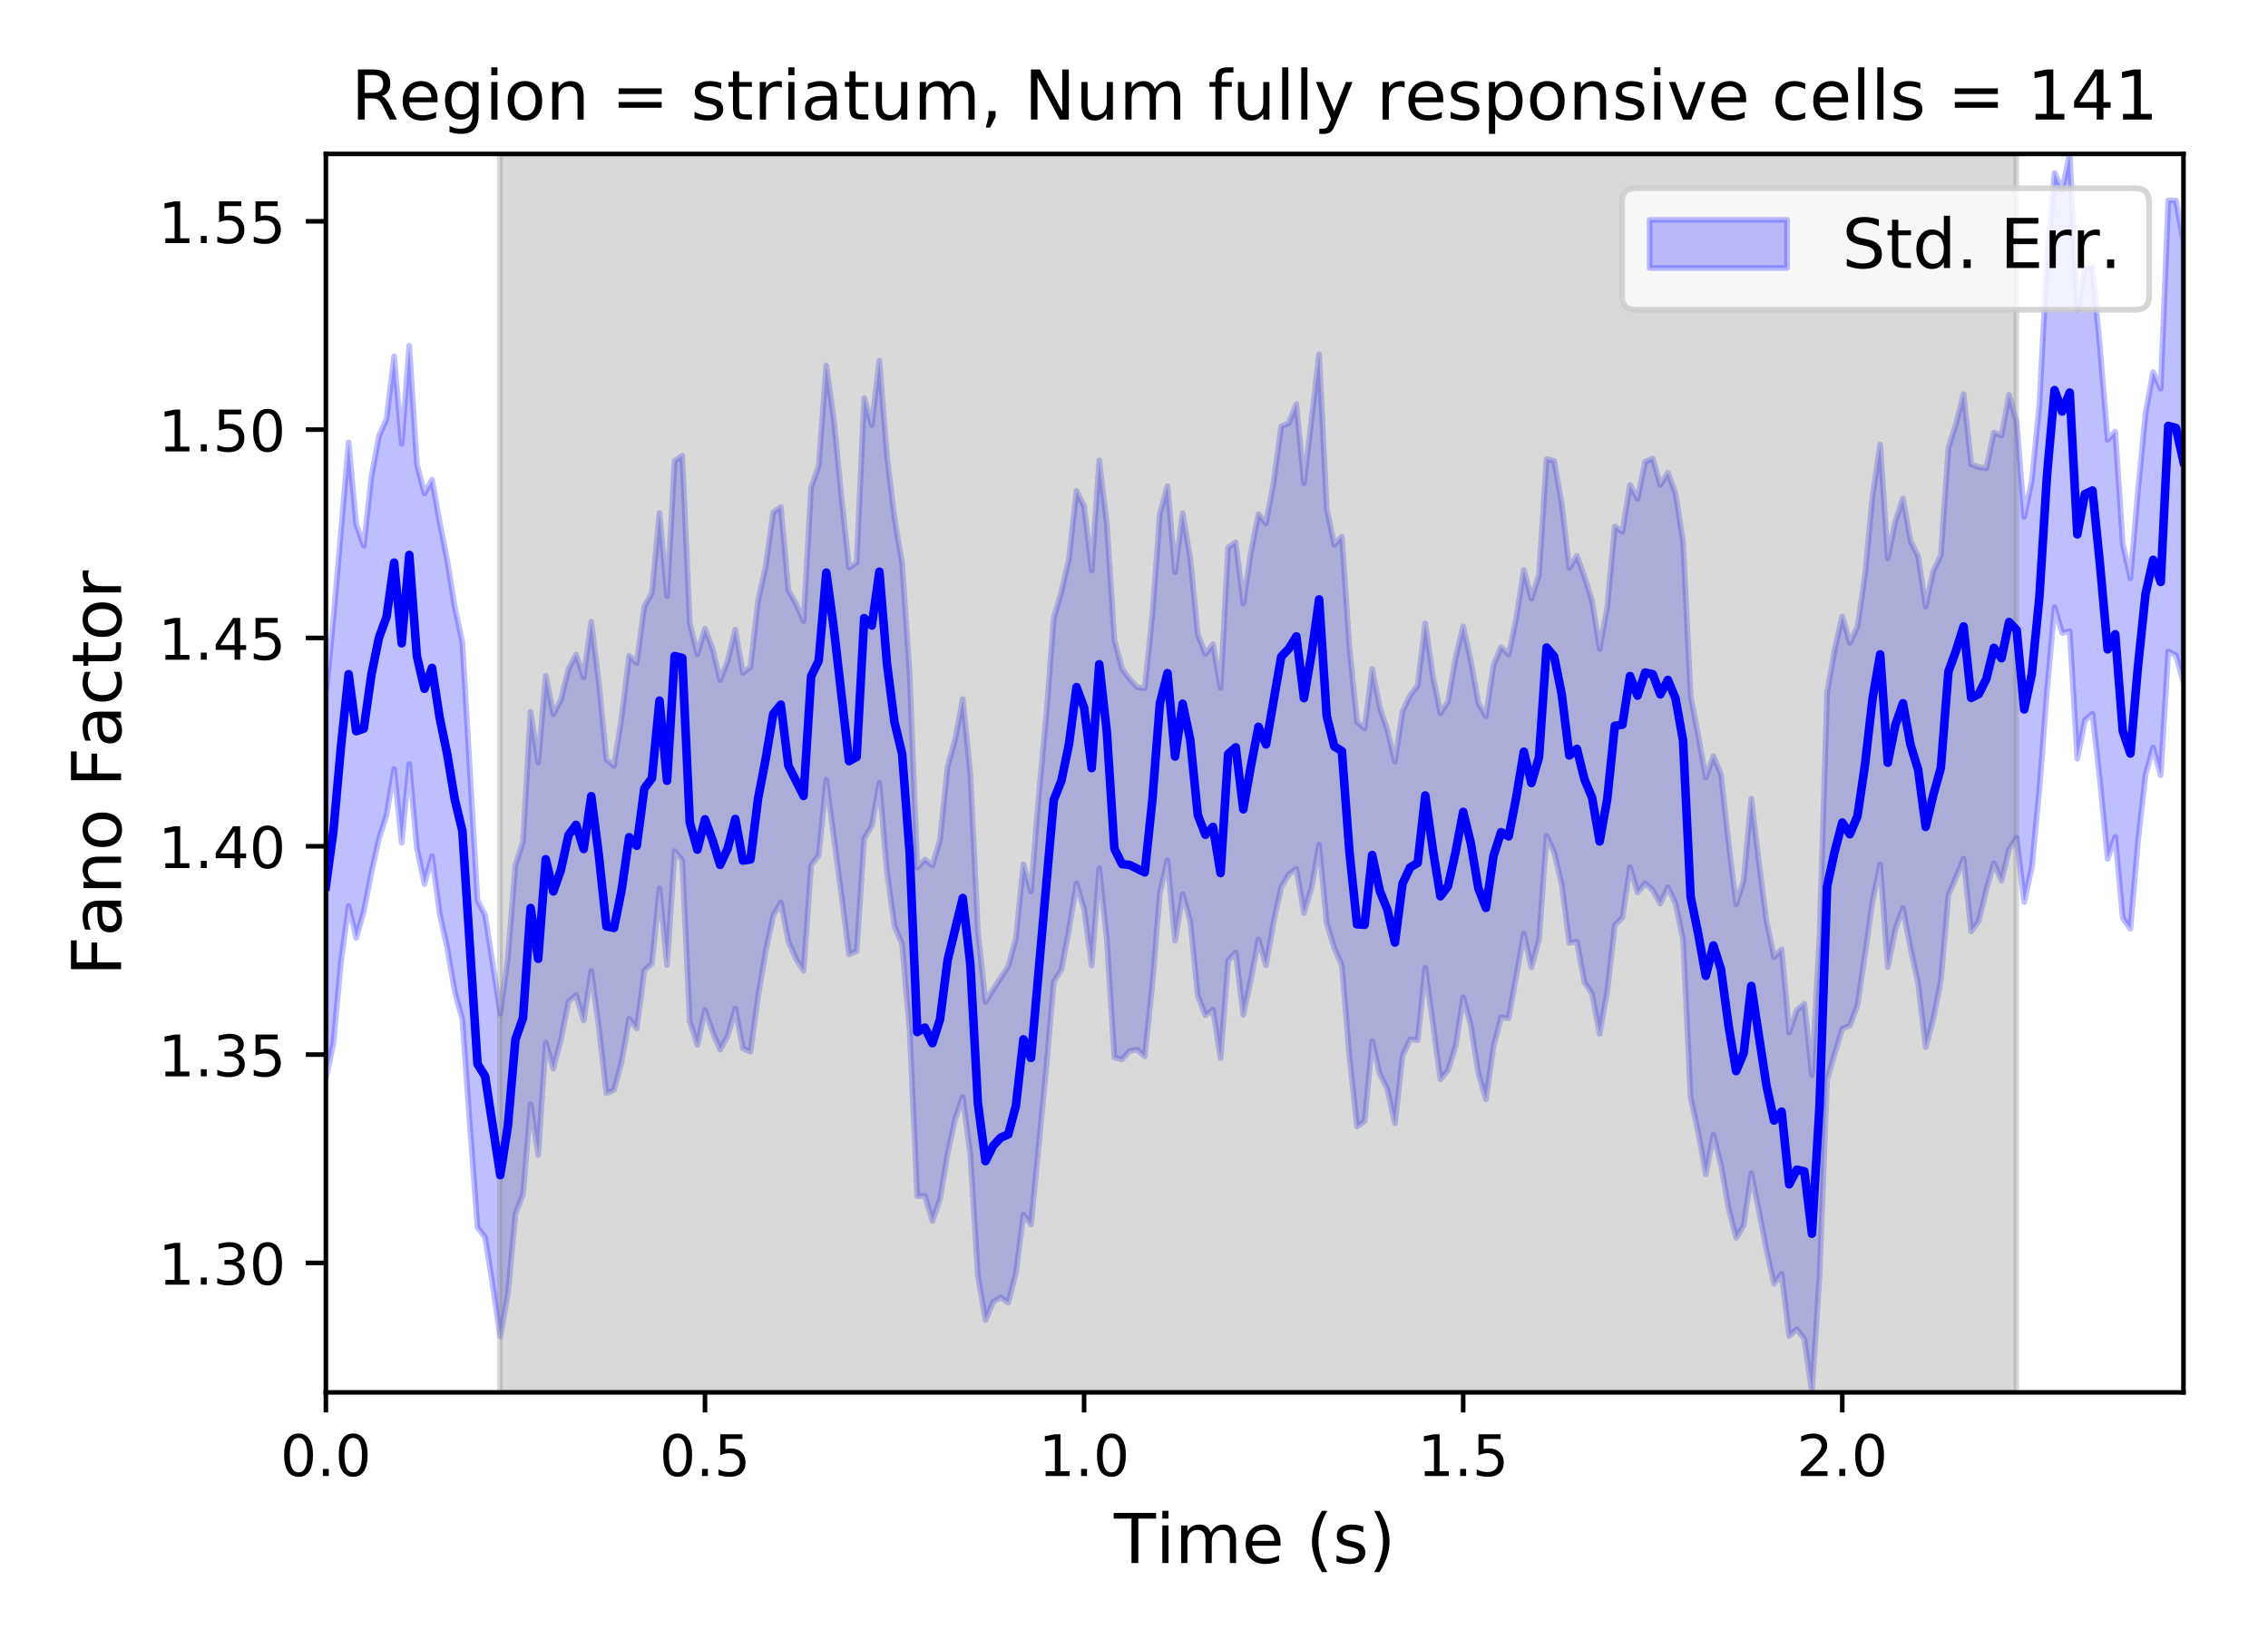 <?xml version="1.0" encoding="utf-8" standalone="no"?>
<!DOCTYPE svg PUBLIC "-//W3C//DTD SVG 1.1//EN"
  "http://www.w3.org/Graphics/SVG/1.1/DTD/svg11.dtd">
<!-- Created with matplotlib (https://matplotlib.org/) -->
<svg height="288pt" version="1.1" viewBox="0 0 396 288" width="396pt" xmlns="http://www.w3.org/2000/svg" xmlns:xlink="http://www.w3.org/1999/xlink">
 <defs>
  <style type="text/css">
*{stroke-linecap:butt;stroke-linejoin:round;white-space:pre;}
  </style>
 </defs>
 <g id="figure_1">
  <g id="patch_1">
   <path d="M 0 288 
L 396 288 
L 396 0 
L 0 0 
z
" style="fill:#ffffff;"/>
  </g>
  <g id="axes_1">
   <g id="patch_2">
    <path d="M 56.9 243.16 
L 381.24 243.16 
L 381.24 26.88 
L 56.9 26.88 
z
" style="fill:#ffffff;"/>
   </g>
   <g id="PolyCollection_1">
    <defs>
     <path d="M 56.9 -166.782 
L 56.9 -99.623 
L 58.224 -105.872 
L 59.548 -120.193 
L 60.872 -129.791 
L 62.195 -124.214 
L 63.519 -128.834 
L 64.843 -135.594 
L 66.167 -141.51 
L 67.491 -145.68 
L 68.815 -153.707 
L 70.138 -140.82 
L 71.462 -154.577 
L 72.786 -139.904 
L 74.11 -133.612 
L 75.434 -138.487 
L 76.758 -128.524 
L 78.081 -122.489 
L 79.405 -114.81 
L 80.729 -109.962 
L 82.053 -91.415 
L 83.377 -73.65 
L 84.701 -71.914 
L 86.024 -63.566 
L 87.348 -54.612 
L 88.672 -62.046 
L 89.996 -75.984 
L 91.32 -79.44 
L 92.644 -95.175 
L 93.967 -86.296 
L 95.291 -105.908 
L 96.615 -101.38 
L 97.939 -106.452 
L 99.263 -113.133 
L 100.587 -114.226 
L 101.91 -109.782 
L 103.234 -118.462 
L 104.558 -108.63 
L 105.882 -97.09 
L 107.206 -97.664 
L 108.53 -102.533 
L 109.853 -110.101 
L 111.177 -108.383 
L 112.501 -118.505 
L 113.825 -119.738 
L 115.149 -132.869 
L 116.473 -119.438 
L 117.796 -139.368 
L 119.12 -137.785 
L 120.444 -109.582 
L 121.768 -105.5 
L 123.092 -111.603 
L 124.416 -107.815 
L 125.74 -104.7 
L 127.063 -107.09 
L 128.387 -111.911 
L 129.711 -104.927 
L 131.035 -104.329 
L 132.359 -114.017 
L 133.683 -121.864 
L 135.006 -128.1 
L 136.33 -130.426 
L 137.654 -123.643 
L 138.978 -120.572 
L 140.302 -118.469 
L 141.626 -136.9 
L 142.949 -138.637 
L 144.273 -151.832 
L 145.597 -141.799 
L 146.921 -131.785 
L 148.245 -121.313 
L 149.569 -121.858 
L 150.892 -141.607 
L 152.216 -143.764 
L 153.54 -151.302 
L 154.864 -135.847 
L 156.188 -126.267 
L 157.512 -123.115 
L 158.835 -107.853 
L 160.159 -79.09 
L 161.483 -79.175 
L 162.807 -74.772 
L 164.131 -78.615 
L 165.455 -86.535 
L 166.778 -92.603 
L 168.102 -96.429 
L 169.426 -86.384 
L 170.75 -65.206 
L 172.074 -57.454 
L 173.398 -60.63 
L 174.721 -61.432 
L 176.045 -60.536 
L 177.369 -65.645 
L 178.693 -75.886 
L 180.017 -74.153 
L 181.341 -87.748 
L 182.664 -101.303 
L 183.988 -116.557 
L 185.312 -118.638 
L 186.636 -125.632 
L 187.96 -133.706 
L 189.284 -129.284 
L 190.608 -119.375 
L 191.931 -136.399 
L 193.255 -123.964 
L 194.579 -103.328 
L 195.903 -102.974 
L 197.227 -104.468 
L 198.551 -104.685 
L 199.874 -103.515 
L 201.198 -116.011 
L 202.522 -132.092 
L 203.846 -137.762 
L 205.17 -123.725 
L 206.494 -131.832 
L 207.817 -127.201 
L 209.141 -114.12 
L 210.465 -110.685 
L 211.789 -111.685 
L 213.113 -103.23 
L 214.437 -120.252 
L 215.76 -121.671 
L 217.084 -110.738 
L 218.408 -116.987 
L 219.732 -123.944 
L 221.056 -119.393 
L 222.38 -127.033 
L 223.703 -133.098 
L 225.027 -135.285 
L 226.351 -136.293 
L 227.675 -128.565 
L 228.999 -132.997 
L 230.323 -140.49 
L 231.646 -126.801 
L 232.97 -122.453 
L 234.294 -119.399 
L 235.618 -103.565 
L 236.942 -91.269 
L 238.266 -92.224 
L 239.589 -106.203 
L 240.913 -100.466 
L 242.237 -97.783 
L 243.561 -91.824 
L 244.885 -103.592 
L 246.209 -106.502 
L 247.532 -106.353 
L 248.856 -119.017 
L 250.18 -109.353 
L 251.504 -99.516 
L 252.828 -101.087 
L 254.152 -105.341 
L 255.476 -113.829 
L 256.799 -108.981 
L 258.123 -100.623 
L 259.447 -96.01 
L 260.771 -105.257 
L 262.095 -110.357 
L 263.419 -110.2 
L 264.742 -117.561 
L 266.066 -124.954 
L 267.39 -119.077 
L 268.714 -123.884 
L 270.038 -142.016 
L 271.362 -139.165 
L 272.685 -133.546 
L 274.009 -123.34 
L 275.333 -123.544 
L 276.657 -116.472 
L 277.981 -114.427 
L 279.305 -107.438 
L 280.628 -114.938 
L 281.952 -126.443 
L 283.276 -127.76 
L 284.6 -136.558 
L 285.924 -132.145 
L 287.248 -133.745 
L 288.571 -132.571 
L 289.895 -130.185 
L 291.219 -133.066 
L 292.543 -130.273 
L 293.867 -124.016 
L 295.191 -96.32 
L 296.514 -90.283 
L 297.838 -82.939 
L 299.162 -89.828 
L 300.486 -84.68 
L 301.81 -77.073 
L 303.134 -71.838 
L 304.457 -73.966 
L 305.781 -83.091 
L 307.105 -76.635 
L 308.429 -69.701 
L 309.753 -63.797 
L 311.077 -65.531 
L 312.4 -54.67 
L 313.724 -55.873 
L 315.048 -54.169 
L 316.372 -44.84 
L 317.696 -65.23 
L 319.02 -99.409 
L 320.344 -104.008 
L 321.667 -108.358 
L 322.991 -108.905 
L 324.315 -112.428 
L 325.639 -121.366 
L 326.963 -130.705 
L 328.287 -137.078 
L 329.61 -119.105 
L 330.934 -125.717 
L 332.258 -129.406 
L 333.582 -122.377 
L 334.906 -116.357 
L 336.23 -105.144 
L 337.553 -109.998 
L 338.877 -116.828 
L 340.201 -131.655 
L 341.525 -134.798 
L 342.849 -138.034 
L 344.173 -125.339 
L 345.496 -127.161 
L 346.82 -132.652 
L 348.144 -137.267 
L 349.468 -134.206 
L 350.792 -139.702 
L 352.116 -141.703 
L 353.439 -130.491 
L 354.763 -136.543 
L 356.087 -150.154 
L 357.411 -167.362 
L 358.735 -181.952 
L 360.059 -177.473 
L 361.382 -177.753 
L 362.706 -155.487 
L 364.03 -162.243 
L 365.354 -163.353 
L 366.678 -151.526 
L 368.002 -138.02 
L 369.325 -141.855 
L 370.649 -127.637 
L 371.973 -125.816 
L 373.297 -140.994 
L 374.621 -152.734 
L 375.945 -157.471 
L 377.268 -152.616 
L 378.592 -174.248 
L 379.916 -173.565 
L 381.24 -168.92 
L 381.24 -245.87 
L 381.24 -245.87 
L 379.916 -252.986 
L 378.592 -252.989 
L 377.268 -220.13 
L 375.945 -223.004 
L 374.621 -215.846 
L 373.297 -202.257 
L 371.973 -186.999 
L 370.649 -193.003 
L 369.325 -212.611 
L 368.002 -211.181 
L 366.678 -227.07 
L 365.354 -241.314 
L 364.03 -241.189 
L 362.706 -233.872 
L 361.382 -261.12 
L 360.059 -254.804 
L 358.735 -257.785 
L 357.411 -242.545 
L 356.087 -217.379 
L 354.763 -204.133 
L 353.439 -197.741 
L 352.116 -214.251 
L 350.792 -219.045 
L 349.468 -211.912 
L 348.144 -212.454 
L 346.82 -206.236 
L 345.496 -206.419 
L 344.173 -206.908 
L 342.849 -219.172 
L 341.525 -213.944 
L 340.201 -209.771 
L 338.877 -191.004 
L 337.553 -188.258 
L 336.23 -182.049 
L 334.906 -190.855 
L 333.582 -193.493 
L 332.258 -200.96 
L 330.934 -196.986 
L 329.61 -190.491 
L 328.287 -210.362 
L 326.963 -201.422 
L 325.639 -187.585 
L 324.315 -178.485 
L 322.991 -175.729 
L 321.667 -180.35 
L 320.344 -174.608 
L 319.02 -167.028 
L 317.696 -124.46 
L 316.372 -100.27 
L 315.048 -112.725 
L 313.724 -111.574 
L 312.4 -107.684 
L 311.077 -122.203 
L 309.753 -120.837 
L 308.429 -127.165 
L 307.105 -137.392 
L 305.781 -148.558 
L 304.457 -134.289 
L 303.134 -130.069 
L 301.81 -140.727 
L 300.486 -152.794 
L 299.162 -155.949 
L 297.838 -152.237 
L 296.514 -159.547 
L 295.191 -166.403 
L 293.867 -193.341 
L 292.543 -201.838 
L 291.219 -205.446 
L 289.895 -203.297 
L 288.571 -207.936 
L 287.248 -207.347 
L 285.924 -200.883 
L 284.6 -203.317 
L 283.276 -195.135 
L 281.952 -196.04 
L 280.628 -181.939 
L 279.305 -174.668 
L 277.981 -182.996 
L 276.657 -187.278 
L 275.333 -190.908 
L 274.009 -188.797 
L 272.685 -199.887 
L 271.362 -207.51 
L 270.038 -207.825 
L 268.714 -187.622 
L 267.39 -183.423 
L 266.066 -188.494 
L 264.742 -179.994 
L 263.419 -173.702 
L 262.095 -174.986 
L 260.771 -171.816 
L 259.447 -162.918 
L 258.123 -165.18 
L 256.799 -172.577 
L 255.476 -178.614 
L 254.152 -173.077 
L 252.828 -165.447 
L 251.504 -163.442 
L 250.18 -169.909 
L 248.856 -179.15 
L 247.532 -168.265 
L 246.209 -166.528 
L 244.885 -163.767 
L 243.561 -154.973 
L 242.237 -160.502 
L 240.913 -164.448 
L 239.589 -171.161 
L 238.266 -160.782 
L 236.942 -161.91 
L 235.618 -174.838 
L 234.294 -194.279 
L 232.97 -192.843 
L 231.646 -199.174 
L 230.323 -226.143 
L 228.999 -214.693 
L 227.675 -203.605 
L 226.351 -217.427 
L 225.027 -214.113 
L 223.703 -213.534 
L 222.38 -203.807 
L 221.056 -196.601 
L 219.732 -198.222 
L 218.408 -191.436 
L 217.084 -182.603 
L 215.76 -193.311 
L 214.437 -192.393 
L 213.113 -167.844 
L 211.789 -175.49 
L 210.465 -173.768 
L 209.141 -177.232 
L 207.817 -190.434 
L 206.494 -198.374 
L 205.17 -188.051 
L 203.846 -203.113 
L 202.522 -198.283 
L 201.198 -180.422 
L 199.874 -167.794 
L 198.551 -167.991 
L 197.227 -169.43 
L 195.903 -171.239 
L 194.579 -176.274 
L 193.255 -196.427 
L 191.931 -207.59 
L 190.608 -188.365 
L 189.284 -199.556 
L 187.96 -202.291 
L 186.636 -190.355 
L 185.312 -184.618 
L 183.988 -180.019 
L 182.664 -162.801 
L 181.341 -148.646 
L 180.017 -132.336 
L 178.693 -137.101 
L 177.369 -124.073 
L 176.045 -119.268 
L 174.721 -117.235 
L 173.398 -115.157 
L 172.074 -112.989 
L 170.75 -125.306 
L 169.426 -152.769 
L 168.102 -165.925 
L 166.778 -158.893 
L 165.455 -154.094 
L 164.131 -141.365 
L 162.807 -136.857 
L 161.483 -137.903 
L 160.159 -136.45 
L 158.835 -170.078 
L 157.512 -189.598 
L 156.188 -197.423 
L 154.864 -208.343 
L 153.54 -225.008 
L 152.216 -213.764 
L 150.892 -218.491 
L 149.569 -189.754 
L 148.245 -188.865 
L 146.921 -201.127 
L 145.597 -214.62 
L 144.273 -224.155 
L 142.949 -206.593 
L 141.626 -202.871 
L 140.302 -179.558 
L 138.978 -182.547 
L 137.654 -184.928 
L 136.33 -199.47 
L 135.006 -198.529 
L 133.683 -188.968 
L 132.359 -183.052 
L 131.035 -171.507 
L 129.711 -170.487 
L 128.387 -178.055 
L 127.063 -172.595 
L 125.74 -169.229 
L 124.416 -174.709 
L 123.092 -178.224 
L 121.768 -173.744 
L 120.444 -179.099 
L 119.12 -208.417 
L 117.796 -207.49 
L 116.473 -183.874 
L 115.149 -198.428 
L 113.825 -184.413 
L 112.501 -182.112 
L 111.177 -172.224 
L 109.853 -173.477 
L 108.53 -162.588 
L 107.206 -154.257 
L 105.882 -155.353 
L 104.558 -168.704 
L 103.234 -179.459 
L 101.91 -169.69 
L 100.587 -173.685 
L 99.263 -171.183 
L 97.939 -165.759 
L 96.615 -163.281 
L 95.291 -169.988 
L 93.967 -154.834 
L 92.644 -163.698 
L 91.32 -141.006 
L 89.996 -136.939 
L 88.672 -120.667 
L 87.348 -110.955 
L 86.024 -119.718 
L 84.701 -128.193 
L 83.377 -130.743 
L 82.053 -153.235 
L 80.729 -175.846 
L 79.405 -181.953 
L 78.081 -190.155 
L 76.758 -196.84 
L 75.434 -204.228 
L 74.11 -201.823 
L 72.786 -206.947 
L 71.462 -227.601 
L 70.138 -210.503 
L 68.815 -225.782 
L 67.491 -214.818 
L 66.167 -211.806 
L 64.843 -204.696 
L 63.519 -192.706 
L 62.195 -196.393 
L 60.872 -210.729 
L 59.548 -195.328 
L 58.224 -180.086 
L 56.9 -166.782 
z
" id="mec770c147d" style="stroke:#0000ff;stroke-opacity:0.25;"/>
    </defs>
    <g clip-path="url(#pf3ef128db3)">
     <use style="fill:#0000ff;fill-opacity:0.25;stroke:#0000ff;stroke-opacity:0.25;" x="0" xlink:href="#mec770c147d" y="288"/>
    </g>
   </g>
   <g id="PolyCollection_2">
    <defs>
     <path d="M 87.282 -44.84 
L 87.282 -261.12 
L 352.049 -261.12 
L 352.049 -44.84 
L 352.049 -44.84 
L 87.282 -44.84 
z
" id="m0cb4baea74" style="stroke:#808080;stroke-opacity:0.3;"/>
    </defs>
    <g clip-path="url(#pf3ef128db3)">
     <use style="fill:#808080;fill-opacity:0.3;stroke:#808080;stroke-opacity:0.3;" x="0" xlink:href="#m0cb4baea74" y="288"/>
    </g>
   </g>
   <g id="matplotlib.axis_1">
    <g id="xtick_1">
     <g id="line2d_1">
      <defs>
       <path d="M 0 0 
L 0 3.5 
" id="m5411c4f861" style="stroke:#000000;stroke-width:0.8;"/>
      </defs>
      <g>
       <use style="stroke:#000000;stroke-width:0.8;" x="56.9" xlink:href="#m5411c4f861" y="243.16"/>
      </g>
     </g>
     <g id="text_1">
      <!-- 0.0 -->
      <defs>
       <path d="M 31.781 66.406 
Q 24.172 66.406 20.328 58.906 
Q 16.5 51.422 16.5 36.375 
Q 16.5 21.391 20.328 13.891 
Q 24.172 6.391 31.781 6.391 
Q 39.453 6.391 43.281 13.891 
Q 47.125 21.391 47.125 36.375 
Q 47.125 51.422 43.281 58.906 
Q 39.453 66.406 31.781 66.406 
z
M 31.781 74.219 
Q 44.047 74.219 50.516 64.516 
Q 56.984 54.828 56.984 36.375 
Q 56.984 17.969 50.516 8.266 
Q 44.047 -1.422 31.781 -1.422 
Q 19.531 -1.422 13.062 8.266 
Q 6.594 17.969 6.594 36.375 
Q 6.594 54.828 13.062 64.516 
Q 19.531 74.219 31.781 74.219 
z
" id="DejaVuSans-48"/>
       <path d="M 10.688 12.406 
L 21 12.406 
L 21 0 
L 10.688 0 
z
" id="DejaVuSans-46"/>
      </defs>
      <g transform="translate(48.948 257.758)scale(0.1 -0.1)">
       <use xlink:href="#DejaVuSans-48"/>
       <use x="63.623" xlink:href="#DejaVuSans-46"/>
       <use x="95.41" xlink:href="#DejaVuSans-48"/>
      </g>
     </g>
    </g>
    <g id="xtick_2">
     <g id="line2d_2">
      <g>
       <use style="stroke:#000000;stroke-width:0.8;" x="123.092" xlink:href="#m5411c4f861" y="243.16"/>
      </g>
     </g>
     <g id="text_2">
      <!-- 0.5 -->
      <defs>
       <path d="M 10.797 72.906 
L 49.516 72.906 
L 49.516 64.594 
L 19.828 64.594 
L 19.828 46.734 
Q 21.969 47.469 24.109 47.828 
Q 26.266 48.188 28.422 48.188 
Q 40.625 48.188 47.75 41.5 
Q 54.891 34.812 54.891 23.391 
Q 54.891 11.625 47.562 5.094 
Q 40.234 -1.422 26.906 -1.422 
Q 22.312 -1.422 17.547 -0.641 
Q 12.797 0.141 7.719 1.703 
L 7.719 11.625 
Q 12.109 9.234 16.797 8.062 
Q 21.484 6.891 26.703 6.891 
Q 35.156 6.891 40.078 11.328 
Q 45.016 15.766 45.016 23.391 
Q 45.016 31 40.078 35.438 
Q 35.156 39.891 26.703 39.891 
Q 22.75 39.891 18.812 39.016 
Q 14.891 38.141 10.797 36.281 
z
" id="DejaVuSans-53"/>
      </defs>
      <g transform="translate(115.14 257.758)scale(0.1 -0.1)">
       <use xlink:href="#DejaVuSans-48"/>
       <use x="63.623" xlink:href="#DejaVuSans-46"/>
       <use x="95.41" xlink:href="#DejaVuSans-53"/>
      </g>
     </g>
    </g>
    <g id="xtick_3">
     <g id="line2d_3">
      <g>
       <use style="stroke:#000000;stroke-width:0.8;" x="189.284" xlink:href="#m5411c4f861" y="243.16"/>
      </g>
     </g>
     <g id="text_3">
      <!-- 1.0 -->
      <defs>
       <path d="M 12.406 8.297 
L 28.516 8.297 
L 28.516 63.922 
L 10.984 60.406 
L 10.984 69.391 
L 28.422 72.906 
L 38.281 72.906 
L 38.281 8.297 
L 54.391 8.297 
L 54.391 0 
L 12.406 0 
z
" id="DejaVuSans-49"/>
      </defs>
      <g transform="translate(181.332 257.758)scale(0.1 -0.1)">
       <use xlink:href="#DejaVuSans-49"/>
       <use x="63.623" xlink:href="#DejaVuSans-46"/>
       <use x="95.41" xlink:href="#DejaVuSans-48"/>
      </g>
     </g>
    </g>
    <g id="xtick_4">
     <g id="line2d_4">
      <g>
       <use style="stroke:#000000;stroke-width:0.8;" x="255.476" xlink:href="#m5411c4f861" y="243.16"/>
      </g>
     </g>
     <g id="text_4">
      <!-- 1.5 -->
      <g transform="translate(247.524 257.758)scale(0.1 -0.1)">
       <use xlink:href="#DejaVuSans-49"/>
       <use x="63.623" xlink:href="#DejaVuSans-46"/>
       <use x="95.41" xlink:href="#DejaVuSans-53"/>
      </g>
     </g>
    </g>
    <g id="xtick_5">
     <g id="line2d_5">
      <g>
       <use style="stroke:#000000;stroke-width:0.8;" x="321.667" xlink:href="#m5411c4f861" y="243.16"/>
      </g>
     </g>
     <g id="text_5">
      <!-- 2.0 -->
      <defs>
       <path d="M 19.188 8.297 
L 53.609 8.297 
L 53.609 0 
L 7.328 0 
L 7.328 8.297 
Q 12.938 14.109 22.625 23.891 
Q 32.328 33.688 34.812 36.531 
Q 39.547 41.844 41.422 45.531 
Q 43.312 49.219 43.312 52.781 
Q 43.312 58.594 39.234 62.25 
Q 35.156 65.922 28.609 65.922 
Q 23.969 65.922 18.812 64.312 
Q 13.672 62.703 7.812 59.422 
L 7.812 69.391 
Q 13.766 71.781 18.938 73 
Q 24.125 74.219 28.422 74.219 
Q 39.75 74.219 46.484 68.547 
Q 53.219 62.891 53.219 53.422 
Q 53.219 48.922 51.531 44.891 
Q 49.859 40.875 45.406 35.406 
Q 44.188 33.984 37.641 27.219 
Q 31.109 20.453 19.188 8.297 
z
" id="DejaVuSans-50"/>
      </defs>
      <g transform="translate(313.716 257.758)scale(0.1 -0.1)">
       <use xlink:href="#DejaVuSans-50"/>
       <use x="63.623" xlink:href="#DejaVuSans-46"/>
       <use x="95.41" xlink:href="#DejaVuSans-48"/>
      </g>
     </g>
    </g>
    <g id="text_6">
     <!-- Time (s) -->
     <defs>
      <path d="M -0.297 72.906 
L 61.375 72.906 
L 61.375 64.594 
L 35.5 64.594 
L 35.5 0 
L 25.594 0 
L 25.594 64.594 
L -0.297 64.594 
z
" id="DejaVuSans-84"/>
      <path d="M 9.422 54.688 
L 18.406 54.688 
L 18.406 0 
L 9.422 0 
z
M 9.422 75.984 
L 18.406 75.984 
L 18.406 64.594 
L 9.422 64.594 
z
" id="DejaVuSans-105"/>
      <path d="M 52 44.188 
Q 55.375 50.25 60.062 53.125 
Q 64.75 56 71.094 56 
Q 79.641 56 84.281 50.016 
Q 88.922 44.047 88.922 33.016 
L 88.922 0 
L 79.891 0 
L 79.891 32.719 
Q 79.891 40.578 77.094 44.375 
Q 74.312 48.188 68.609 48.188 
Q 61.625 48.188 57.562 43.547 
Q 53.516 38.922 53.516 30.906 
L 53.516 0 
L 44.484 0 
L 44.484 32.719 
Q 44.484 40.625 41.703 44.406 
Q 38.922 48.188 33.109 48.188 
Q 26.219 48.188 22.156 43.531 
Q 18.109 38.875 18.109 30.906 
L 18.109 0 
L 9.078 0 
L 9.078 54.688 
L 18.109 54.688 
L 18.109 46.188 
Q 21.188 51.219 25.484 53.609 
Q 29.781 56 35.688 56 
Q 41.656 56 45.828 52.969 
Q 50 49.953 52 44.188 
z
" id="DejaVuSans-109"/>
      <path d="M 56.203 29.594 
L 56.203 25.203 
L 14.891 25.203 
Q 15.484 15.922 20.484 11.062 
Q 25.484 6.203 34.422 6.203 
Q 39.594 6.203 44.453 7.469 
Q 49.312 8.734 54.109 11.281 
L 54.109 2.781 
Q 49.266 0.734 44.188 -0.344 
Q 39.109 -1.422 33.891 -1.422 
Q 20.797 -1.422 13.156 6.188 
Q 5.516 13.812 5.516 26.812 
Q 5.516 40.234 12.766 48.109 
Q 20.016 56 32.328 56 
Q 43.359 56 49.781 48.891 
Q 56.203 41.797 56.203 29.594 
z
M 47.219 32.234 
Q 47.125 39.594 43.094 43.984 
Q 39.062 48.391 32.422 48.391 
Q 24.906 48.391 20.391 44.141 
Q 15.875 39.891 15.188 32.172 
z
" id="DejaVuSans-101"/>
      <path id="DejaVuSans-32"/>
      <path d="M 31 75.875 
Q 24.469 64.656 21.281 53.656 
Q 18.109 42.672 18.109 31.391 
Q 18.109 20.125 21.312 9.062 
Q 24.516 -2 31 -13.188 
L 23.188 -13.188 
Q 15.875 -1.703 12.234 9.375 
Q 8.594 20.453 8.594 31.391 
Q 8.594 42.281 12.203 53.312 
Q 15.828 64.359 23.188 75.875 
z
" id="DejaVuSans-40"/>
      <path d="M 44.281 53.078 
L 44.281 44.578 
Q 40.484 46.531 36.375 47.5 
Q 32.281 48.484 27.875 48.484 
Q 21.188 48.484 17.844 46.438 
Q 14.5 44.391 14.5 40.281 
Q 14.5 37.156 16.891 35.375 
Q 19.281 33.594 26.516 31.984 
L 29.594 31.297 
Q 39.156 29.25 43.188 25.516 
Q 47.219 21.781 47.219 15.094 
Q 47.219 7.469 41.188 3.016 
Q 35.156 -1.422 24.609 -1.422 
Q 20.219 -1.422 15.453 -0.562 
Q 10.688 0.297 5.422 2 
L 5.422 11.281 
Q 10.406 8.688 15.234 7.391 
Q 20.062 6.109 24.812 6.109 
Q 31.156 6.109 34.562 8.281 
Q 37.984 10.453 37.984 14.406 
Q 37.984 18.062 35.516 20.016 
Q 33.062 21.969 24.703 23.781 
L 21.578 24.516 
Q 13.234 26.266 9.516 29.906 
Q 5.812 33.547 5.812 39.891 
Q 5.812 47.609 11.281 51.797 
Q 16.75 56 26.812 56 
Q 31.781 56 36.172 55.266 
Q 40.578 54.547 44.281 53.078 
z
" id="DejaVuSans-115"/>
      <path d="M 8.016 75.875 
L 15.828 75.875 
Q 23.141 64.359 26.781 53.312 
Q 30.422 42.281 30.422 31.391 
Q 30.422 20.453 26.781 9.375 
Q 23.141 -1.703 15.828 -13.188 
L 8.016 -13.188 
Q 14.5 -2 17.703 9.062 
Q 20.906 20.125 20.906 31.391 
Q 20.906 42.672 17.703 53.656 
Q 14.5 64.656 8.016 75.875 
z
" id="DejaVuSans-41"/>
     </defs>
     <g transform="translate(194.491 272.956)scale(0.12 -0.12)">
      <use xlink:href="#DejaVuSans-84"/>
      <use x="61.037" xlink:href="#DejaVuSans-105"/>
      <use x="88.82" xlink:href="#DejaVuSans-109"/>
      <use x="186.232" xlink:href="#DejaVuSans-101"/>
      <use x="247.756" xlink:href="#DejaVuSans-32"/>
      <use x="279.543" xlink:href="#DejaVuSans-40"/>
      <use x="318.557" xlink:href="#DejaVuSans-115"/>
      <use x="370.656" xlink:href="#DejaVuSans-41"/>
     </g>
    </g>
   </g>
   <g id="matplotlib.axis_2">
    <g id="ytick_1">
     <g id="line2d_6">
      <defs>
       <path d="M 0 0 
L -3.5 0 
" id="mac65752e04" style="stroke:#000000;stroke-width:0.8;"/>
      </defs>
      <g>
       <use style="stroke:#000000;stroke-width:0.8;" x="56.9" xlink:href="#mac65752e04" y="220.542"/>
      </g>
     </g>
     <g id="text_7">
      <!-- 1.30 -->
      <defs>
       <path d="M 40.578 39.312 
Q 47.656 37.797 51.625 33 
Q 55.609 28.219 55.609 21.188 
Q 55.609 10.406 48.188 4.484 
Q 40.766 -1.422 27.094 -1.422 
Q 22.516 -1.422 17.656 -0.516 
Q 12.797 0.391 7.625 2.203 
L 7.625 11.719 
Q 11.719 9.328 16.594 8.109 
Q 21.484 6.891 26.812 6.891 
Q 36.078 6.891 40.938 10.547 
Q 45.797 14.203 45.797 21.188 
Q 45.797 27.641 41.281 31.266 
Q 36.766 34.906 28.719 34.906 
L 20.219 34.906 
L 20.219 43.016 
L 29.109 43.016 
Q 36.375 43.016 40.234 45.922 
Q 44.094 48.828 44.094 54.297 
Q 44.094 59.906 40.109 62.906 
Q 36.141 65.922 28.719 65.922 
Q 24.656 65.922 20.016 65.031 
Q 15.375 64.156 9.812 62.312 
L 9.812 71.094 
Q 15.438 72.656 20.344 73.438 
Q 25.25 74.219 29.594 74.219 
Q 40.828 74.219 47.359 69.109 
Q 53.906 64.016 53.906 55.328 
Q 53.906 49.266 50.438 45.094 
Q 46.969 40.922 40.578 39.312 
z
" id="DejaVuSans-51"/>
      </defs>
      <g transform="translate(27.634 224.342)scale(0.1 -0.1)">
       <use xlink:href="#DejaVuSans-49"/>
       <use x="63.623" xlink:href="#DejaVuSans-46"/>
       <use x="95.41" xlink:href="#DejaVuSans-51"/>
       <use x="159.033" xlink:href="#DejaVuSans-48"/>
      </g>
     </g>
    </g>
    <g id="ytick_2">
     <g id="line2d_7">
      <g>
       <use style="stroke:#000000;stroke-width:0.8;" x="56.9" xlink:href="#mac65752e04" y="184.164"/>
      </g>
     </g>
     <g id="text_8">
      <!-- 1.35 -->
      <g transform="translate(27.634 187.963)scale(0.1 -0.1)">
       <use xlink:href="#DejaVuSans-49"/>
       <use x="63.623" xlink:href="#DejaVuSans-46"/>
       <use x="95.41" xlink:href="#DejaVuSans-51"/>
       <use x="159.033" xlink:href="#DejaVuSans-53"/>
      </g>
     </g>
    </g>
    <g id="ytick_3">
     <g id="line2d_8">
      <g>
       <use style="stroke:#000000;stroke-width:0.8;" x="56.9" xlink:href="#mac65752e04" y="147.786"/>
      </g>
     </g>
     <g id="text_9">
      <!-- 1.40 -->
      <defs>
       <path d="M 37.797 64.312 
L 12.891 25.391 
L 37.797 25.391 
z
M 35.203 72.906 
L 47.609 72.906 
L 47.609 25.391 
L 58.016 25.391 
L 58.016 17.188 
L 47.609 17.188 
L 47.609 0 
L 37.797 0 
L 37.797 17.188 
L 4.891 17.188 
L 4.891 26.703 
z
" id="DejaVuSans-52"/>
      </defs>
      <g transform="translate(27.634 151.585)scale(0.1 -0.1)">
       <use xlink:href="#DejaVuSans-49"/>
       <use x="63.623" xlink:href="#DejaVuSans-46"/>
       <use x="95.41" xlink:href="#DejaVuSans-52"/>
       <use x="159.033" xlink:href="#DejaVuSans-48"/>
      </g>
     </g>
    </g>
    <g id="ytick_4">
     <g id="line2d_9">
      <g>
       <use style="stroke:#000000;stroke-width:0.8;" x="56.9" xlink:href="#mac65752e04" y="111.407"/>
      </g>
     </g>
     <g id="text_10">
      <!-- 1.45 -->
      <g transform="translate(27.634 115.206)scale(0.1 -0.1)">
       <use xlink:href="#DejaVuSans-49"/>
       <use x="63.623" xlink:href="#DejaVuSans-46"/>
       <use x="95.41" xlink:href="#DejaVuSans-52"/>
       <use x="159.033" xlink:href="#DejaVuSans-53"/>
      </g>
     </g>
    </g>
    <g id="ytick_5">
     <g id="line2d_10">
      <g>
       <use style="stroke:#000000;stroke-width:0.8;" x="56.9" xlink:href="#mac65752e04" y="75.029"/>
      </g>
     </g>
     <g id="text_11">
      <!-- 1.50 -->
      <g transform="translate(27.634 78.828)scale(0.1 -0.1)">
       <use xlink:href="#DejaVuSans-49"/>
       <use x="63.623" xlink:href="#DejaVuSans-46"/>
       <use x="95.41" xlink:href="#DejaVuSans-53"/>
       <use x="159.033" xlink:href="#DejaVuSans-48"/>
      </g>
     </g>
    </g>
    <g id="ytick_6">
     <g id="line2d_11">
      <g>
       <use style="stroke:#000000;stroke-width:0.8;" x="56.9" xlink:href="#mac65752e04" y="38.65"/>
      </g>
     </g>
     <g id="text_12">
      <!-- 1.55 -->
      <g transform="translate(27.634 42.45)scale(0.1 -0.1)">
       <use xlink:href="#DejaVuSans-49"/>
       <use x="63.623" xlink:href="#DejaVuSans-46"/>
       <use x="95.41" xlink:href="#DejaVuSans-53"/>
       <use x="159.033" xlink:href="#DejaVuSans-53"/>
      </g>
     </g>
    </g>
    <g id="text_13">
     <!-- Fano Factor -->
     <defs>
      <path d="M 9.812 72.906 
L 51.703 72.906 
L 51.703 64.594 
L 19.672 64.594 
L 19.672 43.109 
L 48.578 43.109 
L 48.578 34.812 
L 19.672 34.812 
L 19.672 0 
L 9.812 0 
z
" id="DejaVuSans-70"/>
      <path d="M 34.281 27.484 
Q 23.391 27.484 19.188 25 
Q 14.984 22.516 14.984 16.5 
Q 14.984 11.719 18.141 8.906 
Q 21.297 6.109 26.703 6.109 
Q 34.188 6.109 38.703 11.406 
Q 43.219 16.703 43.219 25.484 
L 43.219 27.484 
z
M 52.203 31.203 
L 52.203 0 
L 43.219 0 
L 43.219 8.297 
Q 40.141 3.328 35.547 0.953 
Q 30.953 -1.422 24.312 -1.422 
Q 15.922 -1.422 10.953 3.297 
Q 6 8.016 6 15.922 
Q 6 25.141 12.172 29.828 
Q 18.359 34.516 30.609 34.516 
L 43.219 34.516 
L 43.219 35.406 
Q 43.219 41.609 39.141 45 
Q 35.062 48.391 27.688 48.391 
Q 23 48.391 18.547 47.266 
Q 14.109 46.141 10.016 43.891 
L 10.016 52.203 
Q 14.938 54.109 19.578 55.047 
Q 24.219 56 28.609 56 
Q 40.484 56 46.344 49.844 
Q 52.203 43.703 52.203 31.203 
z
" id="DejaVuSans-97"/>
      <path d="M 54.891 33.016 
L 54.891 0 
L 45.906 0 
L 45.906 32.719 
Q 45.906 40.484 42.875 44.328 
Q 39.844 48.188 33.797 48.188 
Q 26.516 48.188 22.312 43.547 
Q 18.109 38.922 18.109 30.906 
L 18.109 0 
L 9.078 0 
L 9.078 54.688 
L 18.109 54.688 
L 18.109 46.188 
Q 21.344 51.125 25.703 53.562 
Q 30.078 56 35.797 56 
Q 45.219 56 50.047 50.172 
Q 54.891 44.344 54.891 33.016 
z
" id="DejaVuSans-110"/>
      <path d="M 30.609 48.391 
Q 23.391 48.391 19.188 42.75 
Q 14.984 37.109 14.984 27.297 
Q 14.984 17.484 19.156 11.844 
Q 23.344 6.203 30.609 6.203 
Q 37.797 6.203 41.984 11.859 
Q 46.188 17.531 46.188 27.297 
Q 46.188 37.016 41.984 42.703 
Q 37.797 48.391 30.609 48.391 
z
M 30.609 56 
Q 42.328 56 49.016 48.375 
Q 55.719 40.766 55.719 27.297 
Q 55.719 13.875 49.016 6.219 
Q 42.328 -1.422 30.609 -1.422 
Q 18.844 -1.422 12.172 6.219 
Q 5.516 13.875 5.516 27.297 
Q 5.516 40.766 12.172 48.375 
Q 18.844 56 30.609 56 
z
" id="DejaVuSans-111"/>
      <path d="M 48.781 52.594 
L 48.781 44.188 
Q 44.969 46.297 41.141 47.344 
Q 37.312 48.391 33.406 48.391 
Q 24.656 48.391 19.812 42.844 
Q 14.984 37.312 14.984 27.297 
Q 14.984 17.281 19.812 11.734 
Q 24.656 6.203 33.406 6.203 
Q 37.312 6.203 41.141 7.25 
Q 44.969 8.297 48.781 10.406 
L 48.781 2.094 
Q 45.016 0.344 40.984 -0.531 
Q 36.969 -1.422 32.422 -1.422 
Q 20.062 -1.422 12.781 6.344 
Q 5.516 14.109 5.516 27.297 
Q 5.516 40.672 12.859 48.328 
Q 20.219 56 33.016 56 
Q 37.156 56 41.109 55.141 
Q 45.062 54.297 48.781 52.594 
z
" id="DejaVuSans-99"/>
      <path d="M 18.312 70.219 
L 18.312 54.688 
L 36.812 54.688 
L 36.812 47.703 
L 18.312 47.703 
L 18.312 18.016 
Q 18.312 11.328 20.141 9.422 
Q 21.969 7.516 27.594 7.516 
L 36.812 7.516 
L 36.812 0 
L 27.594 0 
Q 17.188 0 13.234 3.875 
Q 9.281 7.766 9.281 18.016 
L 9.281 47.703 
L 2.688 47.703 
L 2.688 54.688 
L 9.281 54.688 
L 9.281 70.219 
z
" id="DejaVuSans-116"/>
      <path d="M 41.109 46.297 
Q 39.594 47.172 37.812 47.578 
Q 36.031 48 33.891 48 
Q 26.266 48 22.188 43.047 
Q 18.109 38.094 18.109 28.812 
L 18.109 0 
L 9.078 0 
L 9.078 54.688 
L 18.109 54.688 
L 18.109 46.188 
Q 20.953 51.172 25.484 53.578 
Q 30.031 56 36.531 56 
Q 37.453 56 38.578 55.875 
Q 39.703 55.766 41.062 55.516 
z
" id="DejaVuSans-114"/>
     </defs>
     <g transform="translate(21.139 170.428)rotate(-90)scale(0.12 -0.12)">
      <use xlink:href="#DejaVuSans-70"/>
      <use x="57.379" xlink:href="#DejaVuSans-97"/>
      <use x="118.658" xlink:href="#DejaVuSans-110"/>
      <use x="182.037" xlink:href="#DejaVuSans-111"/>
      <use x="243.219" xlink:href="#DejaVuSans-32"/>
      <use x="275.006" xlink:href="#DejaVuSans-70"/>
      <use x="332.385" xlink:href="#DejaVuSans-97"/>
      <use x="393.664" xlink:href="#DejaVuSans-99"/>
      <use x="448.645" xlink:href="#DejaVuSans-116"/>
      <use x="487.854" xlink:href="#DejaVuSans-111"/>
      <use x="549.035" xlink:href="#DejaVuSans-114"/>
     </g>
    </g>
   </g>
   <g id="line2d_12">
    <path clip-path="url(#pf3ef128db3)" d="M 56.9 154.798 
L 58.224 145.021 
L 59.548 130.24 
L 60.872 117.74 
L 62.195 127.696 
L 63.519 127.23 
L 64.843 117.855 
L 66.167 111.342 
L 67.491 107.751 
L 68.815 98.255 
L 70.138 112.339 
L 71.462 96.911 
L 72.786 114.575 
L 74.11 120.282 
L 75.434 116.642 
L 76.758 125.318 
L 78.081 131.678 
L 79.405 139.619 
L 80.729 145.096 
L 83.377 185.803 
L 84.701 187.946 
L 87.348 205.217 
L 88.672 196.644 
L 89.996 181.539 
L 91.32 177.777 
L 92.644 158.564 
L 93.967 167.435 
L 95.291 150.052 
L 96.615 155.669 
L 97.939 151.895 
L 99.263 145.842 
L 100.587 144.045 
L 101.91 148.264 
L 103.234 139.04 
L 104.558 149.333 
L 105.882 161.778 
L 107.206 162.04 
L 108.53 155.439 
L 109.853 146.211 
L 111.177 147.696 
L 112.501 137.691 
L 113.825 135.924 
L 115.149 122.352 
L 116.473 136.344 
L 117.796 114.571 
L 119.12 114.899 
L 120.444 143.66 
L 121.768 148.378 
L 123.092 143.087 
L 124.416 146.738 
L 125.74 151.036 
L 127.063 148.158 
L 128.387 143.017 
L 129.711 150.293 
L 131.035 150.082 
L 132.359 139.465 
L 133.683 132.584 
L 135.006 124.686 
L 136.33 123.052 
L 137.654 133.715 
L 140.302 138.986 
L 141.626 118.114 
L 142.949 115.385 
L 144.273 100.006 
L 145.597 109.79 
L 148.245 132.911 
L 149.569 132.194 
L 150.892 107.951 
L 152.216 109.236 
L 153.54 99.845 
L 154.864 115.905 
L 156.188 126.155 
L 157.512 131.644 
L 158.835 149.034 
L 160.159 180.23 
L 161.483 179.461 
L 162.807 182.186 
L 164.131 178.01 
L 165.455 167.685 
L 168.102 156.823 
L 169.426 168.423 
L 170.75 192.744 
L 172.074 202.778 
L 173.398 200.107 
L 174.721 198.667 
L 176.045 198.098 
L 177.369 193.141 
L 178.693 181.507 
L 180.017 184.755 
L 183.988 139.712 
L 185.312 136.372 
L 186.636 130.007 
L 187.96 120.002 
L 189.284 123.58 
L 190.608 134.13 
L 191.931 116.005 
L 193.255 127.805 
L 194.579 148.199 
L 195.903 150.894 
L 197.227 151.051 
L 199.874 152.346 
L 201.198 139.784 
L 202.522 122.812 
L 203.846 117.562 
L 205.17 132.112 
L 206.494 122.897 
L 207.817 129.182 
L 209.141 142.324 
L 210.465 145.774 
L 211.789 144.412 
L 213.113 152.463 
L 214.437 131.678 
L 215.76 130.509 
L 217.084 141.33 
L 218.408 133.788 
L 219.732 126.917 
L 221.056 130.003 
L 223.703 114.684 
L 225.027 113.301 
L 226.351 111.14 
L 227.675 121.915 
L 228.999 114.155 
L 230.323 104.683 
L 231.646 125.012 
L 232.97 130.352 
L 234.294 131.161 
L 235.618 148.799 
L 236.942 161.411 
L 238.266 161.497 
L 239.589 149.318 
L 240.913 155.543 
L 242.237 158.857 
L 243.561 164.601 
L 244.885 154.321 
L 246.209 151.485 
L 247.532 150.691 
L 248.856 138.917 
L 250.18 148.369 
L 251.504 156.521 
L 252.828 154.733 
L 254.152 148.791 
L 255.476 141.778 
L 256.799 147.221 
L 258.123 155.099 
L 259.447 158.536 
L 260.771 149.463 
L 262.095 145.329 
L 263.419 146.049 
L 264.742 139.223 
L 266.066 131.276 
L 267.39 136.75 
L 268.714 132.247 
L 270.038 113.08 
L 271.362 114.662 
L 272.685 121.284 
L 274.009 131.931 
L 275.333 130.774 
L 276.657 136.125 
L 277.981 139.288 
L 279.305 146.947 
L 280.628 139.561 
L 281.952 126.758 
L 283.276 126.553 
L 284.6 118.063 
L 285.924 121.486 
L 287.248 117.454 
L 288.571 117.746 
L 289.895 121.259 
L 291.219 118.744 
L 292.543 121.945 
L 293.867 129.322 
L 295.191 156.639 
L 296.514 163.085 
L 297.838 170.412 
L 299.162 165.111 
L 300.486 169.263 
L 301.81 179.1 
L 303.134 187.046 
L 304.457 183.872 
L 305.781 172.176 
L 308.429 189.567 
L 309.753 195.683 
L 311.077 194.133 
L 312.4 206.823 
L 313.724 204.277 
L 315.048 204.553 
L 316.372 215.445 
L 317.696 193.155 
L 319.02 154.781 
L 320.344 148.692 
L 321.667 143.646 
L 322.991 145.683 
L 324.315 142.543 
L 325.639 133.524 
L 326.963 121.936 
L 328.287 114.28 
L 329.61 133.202 
L 330.934 126.649 
L 332.258 122.817 
L 333.582 130.065 
L 334.906 134.394 
L 336.23 144.404 
L 337.553 138.872 
L 338.877 134.084 
L 340.201 117.287 
L 341.525 113.629 
L 342.849 109.397 
L 344.173 121.876 
L 345.496 121.21 
L 346.82 118.556 
L 348.144 113.139 
L 349.468 114.941 
L 350.792 108.627 
L 352.116 110.023 
L 353.439 123.884 
L 354.763 117.662 
L 356.087 104.233 
L 357.411 83.046 
L 358.735 68.132 
L 360.059 71.861 
L 361.382 68.564 
L 362.706 93.32 
L 364.03 86.284 
L 365.354 85.667 
L 366.678 98.702 
L 368.002 113.399 
L 369.325 110.767 
L 370.649 127.68 
L 371.973 131.592 
L 373.297 116.374 
L 374.621 103.71 
L 375.945 97.762 
L 377.268 101.627 
L 378.592 74.381 
L 379.916 74.725 
L 381.24 80.605 
L 381.24 80.605 
" style="fill:none;stroke:#0000ff;stroke-linecap:square;stroke-width:1.5;"/>
   </g>
   <g id="patch_3">
    <path d="M 56.9 243.16 
L 56.9 26.88 
" style="fill:none;stroke:#000000;stroke-linecap:square;stroke-linejoin:miter;stroke-width:0.8;"/>
   </g>
   <g id="patch_4">
    <path d="M 381.24 243.16 
L 381.24 26.88 
" style="fill:none;stroke:#000000;stroke-linecap:square;stroke-linejoin:miter;stroke-width:0.8;"/>
   </g>
   <g id="patch_5">
    <path d="M 56.9 243.16 
L 381.24 243.16 
" style="fill:none;stroke:#000000;stroke-linecap:square;stroke-linejoin:miter;stroke-width:0.8;"/>
   </g>
   <g id="patch_6">
    <path d="M 56.9 26.88 
L 381.24 26.88 
" style="fill:none;stroke:#000000;stroke-linecap:square;stroke-linejoin:miter;stroke-width:0.8;"/>
   </g>
   <g id="text_14">
    <!-- Region = striatum, Num fully responsive cells = 141 -->
    <defs>
     <path d="M 44.391 34.188 
Q 47.562 33.109 50.562 29.594 
Q 53.562 26.078 56.594 19.922 
L 66.609 0 
L 56 0 
L 46.688 18.703 
Q 43.062 26.031 39.672 28.422 
Q 36.281 30.812 30.422 30.812 
L 19.672 30.812 
L 19.672 0 
L 9.812 0 
L 9.812 72.906 
L 32.078 72.906 
Q 44.578 72.906 50.734 67.672 
Q 56.891 62.453 56.891 51.906 
Q 56.891 45.016 53.688 40.469 
Q 50.484 35.938 44.391 34.188 
z
M 19.672 64.797 
L 19.672 38.922 
L 32.078 38.922 
Q 39.203 38.922 42.844 42.219 
Q 46.484 45.516 46.484 51.906 
Q 46.484 58.297 42.844 61.547 
Q 39.203 64.797 32.078 64.797 
z
" id="DejaVuSans-82"/>
     <path d="M 45.406 27.984 
Q 45.406 37.75 41.375 43.109 
Q 37.359 48.484 30.078 48.484 
Q 22.859 48.484 18.828 43.109 
Q 14.797 37.75 14.797 27.984 
Q 14.797 18.266 18.828 12.891 
Q 22.859 7.516 30.078 7.516 
Q 37.359 7.516 41.375 12.891 
Q 45.406 18.266 45.406 27.984 
z
M 54.391 6.781 
Q 54.391 -7.172 48.188 -13.984 
Q 42 -20.797 29.203 -20.797 
Q 24.469 -20.797 20.266 -20.094 
Q 16.062 -19.391 12.109 -17.922 
L 12.109 -9.188 
Q 16.062 -11.328 19.922 -12.344 
Q 23.781 -13.375 27.781 -13.375 
Q 36.625 -13.375 41.016 -8.766 
Q 45.406 -4.156 45.406 5.172 
L 45.406 9.625 
Q 42.625 4.781 38.281 2.391 
Q 33.938 0 27.875 0 
Q 17.828 0 11.672 7.656 
Q 5.516 15.328 5.516 27.984 
Q 5.516 40.672 11.672 48.328 
Q 17.828 56 27.875 56 
Q 33.938 56 38.281 53.609 
Q 42.625 51.219 45.406 46.391 
L 45.406 54.688 
L 54.391 54.688 
z
" id="DejaVuSans-103"/>
     <path d="M 10.594 45.406 
L 73.188 45.406 
L 73.188 37.203 
L 10.594 37.203 
z
M 10.594 25.484 
L 73.188 25.484 
L 73.188 17.188 
L 10.594 17.188 
z
" id="DejaVuSans-61"/>
     <path d="M 8.5 21.578 
L 8.5 54.688 
L 17.484 54.688 
L 17.484 21.922 
Q 17.484 14.156 20.5 10.266 
Q 23.531 6.391 29.594 6.391 
Q 36.859 6.391 41.078 11.031 
Q 45.312 15.672 45.312 23.688 
L 45.312 54.688 
L 54.297 54.688 
L 54.297 0 
L 45.312 0 
L 45.312 8.406 
Q 42.047 3.422 37.719 1 
Q 33.406 -1.422 27.688 -1.422 
Q 18.266 -1.422 13.375 4.438 
Q 8.5 10.297 8.5 21.578 
z
M 31.109 56 
z
" id="DejaVuSans-117"/>
     <path d="M 11.719 12.406 
L 22.016 12.406 
L 22.016 4 
L 14.016 -11.625 
L 7.719 -11.625 
L 11.719 4 
z
" id="DejaVuSans-44"/>
     <path d="M 9.812 72.906 
L 23.094 72.906 
L 55.422 11.922 
L 55.422 72.906 
L 64.984 72.906 
L 64.984 0 
L 51.703 0 
L 19.391 60.984 
L 19.391 0 
L 9.812 0 
z
" id="DejaVuSans-78"/>
     <path d="M 37.109 75.984 
L 37.109 68.5 
L 28.516 68.5 
Q 23.688 68.5 21.797 66.547 
Q 19.922 64.594 19.922 59.516 
L 19.922 54.688 
L 34.719 54.688 
L 34.719 47.703 
L 19.922 47.703 
L 19.922 0 
L 10.891 0 
L 10.891 47.703 
L 2.297 47.703 
L 2.297 54.688 
L 10.891 54.688 
L 10.891 58.5 
Q 10.891 67.625 15.141 71.797 
Q 19.391 75.984 28.609 75.984 
z
" id="DejaVuSans-102"/>
     <path d="M 9.422 75.984 
L 18.406 75.984 
L 18.406 0 
L 9.422 0 
z
" id="DejaVuSans-108"/>
     <path d="M 32.172 -5.078 
Q 28.375 -14.844 24.75 -17.812 
Q 21.141 -20.797 15.094 -20.797 
L 7.906 -20.797 
L 7.906 -13.281 
L 13.188 -13.281 
Q 16.891 -13.281 18.938 -11.516 
Q 21 -9.766 23.484 -3.219 
L 25.094 0.875 
L 2.984 54.688 
L 12.5 54.688 
L 29.594 11.922 
L 46.688 54.688 
L 56.203 54.688 
z
" id="DejaVuSans-121"/>
     <path d="M 18.109 8.203 
L 18.109 -20.797 
L 9.078 -20.797 
L 9.078 54.688 
L 18.109 54.688 
L 18.109 46.391 
Q 20.953 51.266 25.266 53.625 
Q 29.594 56 35.594 56 
Q 45.562 56 51.781 48.094 
Q 58.016 40.188 58.016 27.297 
Q 58.016 14.406 51.781 6.484 
Q 45.562 -1.422 35.594 -1.422 
Q 29.594 -1.422 25.266 0.953 
Q 20.953 3.328 18.109 8.203 
z
M 48.688 27.297 
Q 48.688 37.203 44.609 42.844 
Q 40.531 48.484 33.406 48.484 
Q 26.266 48.484 22.188 42.844 
Q 18.109 37.203 18.109 27.297 
Q 18.109 17.391 22.188 11.75 
Q 26.266 6.109 33.406 6.109 
Q 40.531 6.109 44.609 11.75 
Q 48.688 17.391 48.688 27.297 
z
" id="DejaVuSans-112"/>
     <path d="M 2.984 54.688 
L 12.5 54.688 
L 29.594 8.797 
L 46.688 54.688 
L 56.203 54.688 
L 35.688 0 
L 23.484 0 
z
" id="DejaVuSans-118"/>
    </defs>
    <g transform="translate(61.32 20.88)scale(0.12 -0.12)">
     <use xlink:href="#DejaVuSans-82"/>
     <use x="69.42" xlink:href="#DejaVuSans-101"/>
     <use x="130.943" xlink:href="#DejaVuSans-103"/>
     <use x="194.42" xlink:href="#DejaVuSans-105"/>
     <use x="222.203" xlink:href="#DejaVuSans-111"/>
     <use x="283.385" xlink:href="#DejaVuSans-110"/>
     <use x="346.764" xlink:href="#DejaVuSans-32"/>
     <use x="378.551" xlink:href="#DejaVuSans-61"/>
     <use x="462.34" xlink:href="#DejaVuSans-32"/>
     <use x="494.127" xlink:href="#DejaVuSans-115"/>
     <use x="546.227" xlink:href="#DejaVuSans-116"/>
     <use x="585.436" xlink:href="#DejaVuSans-114"/>
     <use x="626.549" xlink:href="#DejaVuSans-105"/>
     <use x="654.332" xlink:href="#DejaVuSans-97"/>
     <use x="715.611" xlink:href="#DejaVuSans-116"/>
     <use x="754.82" xlink:href="#DejaVuSans-117"/>
     <use x="818.199" xlink:href="#DejaVuSans-109"/>
     <use x="915.611" xlink:href="#DejaVuSans-44"/>
     <use x="947.398" xlink:href="#DejaVuSans-32"/>
     <use x="979.186" xlink:href="#DejaVuSans-78"/>
     <use x="1053.99" xlink:href="#DejaVuSans-117"/>
     <use x="1117.369" xlink:href="#DejaVuSans-109"/>
     <use x="1214.781" xlink:href="#DejaVuSans-32"/>
     <use x="1246.568" xlink:href="#DejaVuSans-102"/>
     <use x="1281.773" xlink:href="#DejaVuSans-117"/>
     <use x="1345.152" xlink:href="#DejaVuSans-108"/>
     <use x="1372.936" xlink:href="#DejaVuSans-108"/>
     <use x="1400.719" xlink:href="#DejaVuSans-121"/>
     <use x="1459.898" xlink:href="#DejaVuSans-32"/>
     <use x="1491.686" xlink:href="#DejaVuSans-114"/>
     <use x="1532.768" xlink:href="#DejaVuSans-101"/>
     <use x="1594.291" xlink:href="#DejaVuSans-115"/>
     <use x="1646.391" xlink:href="#DejaVuSans-112"/>
     <use x="1709.867" xlink:href="#DejaVuSans-111"/>
     <use x="1771.049" xlink:href="#DejaVuSans-110"/>
     <use x="1834.428" xlink:href="#DejaVuSans-115"/>
     <use x="1886.527" xlink:href="#DejaVuSans-105"/>
     <use x="1914.311" xlink:href="#DejaVuSans-118"/>
     <use x="1973.49" xlink:href="#DejaVuSans-101"/>
     <use x="2035.014" xlink:href="#DejaVuSans-32"/>
     <use x="2066.801" xlink:href="#DejaVuSans-99"/>
     <use x="2121.781" xlink:href="#DejaVuSans-101"/>
     <use x="2183.305" xlink:href="#DejaVuSans-108"/>
     <use x="2211.088" xlink:href="#DejaVuSans-108"/>
     <use x="2238.871" xlink:href="#DejaVuSans-115"/>
     <use x="2290.971" xlink:href="#DejaVuSans-32"/>
     <use x="2322.758" xlink:href="#DejaVuSans-61"/>
     <use x="2406.547" xlink:href="#DejaVuSans-32"/>
     <use x="2438.334" xlink:href="#DejaVuSans-49"/>
     <use x="2501.957" xlink:href="#DejaVuSans-52"/>
     <use x="2565.58" xlink:href="#DejaVuSans-49"/>
    </g>
   </g>
   <g id="legend_1">
    <g id="patch_7">
     <path d="M 285.628 54.094 
L 372.84 54.094 
Q 375.24 54.094 375.24 51.694 
L 375.24 35.28 
Q 375.24 32.88 372.84 32.88 
L 285.628 32.88 
Q 283.228 32.88 283.228 35.28 
L 283.228 51.694 
Q 283.228 54.094 285.628 54.094 
z
" style="fill:#ffffff;opacity:0.8;stroke:#cccccc;stroke-linejoin:miter;"/>
    </g>
    <g id="patch_8">
     <path d="M 288.028 46.798 
L 312.028 46.798 
L 312.028 38.398 
L 288.028 38.398 
z
" style="fill:#0000ff;opacity:0.25;stroke:#0000ff;stroke-linejoin:miter;"/>
    </g>
    <g id="text_15">
     <!-- Std. Err. -->
     <defs>
      <path d="M 53.516 70.516 
L 53.516 60.891 
Q 47.906 63.578 42.922 64.891 
Q 37.938 66.219 33.297 66.219 
Q 25.25 66.219 20.875 63.094 
Q 16.5 59.969 16.5 54.203 
Q 16.5 49.359 19.406 46.891 
Q 22.312 44.438 30.422 42.922 
L 36.375 41.703 
Q 47.406 39.594 52.656 34.297 
Q 57.906 29 57.906 20.125 
Q 57.906 9.516 50.797 4.047 
Q 43.703 -1.422 29.984 -1.422 
Q 24.812 -1.422 18.969 -0.25 
Q 13.141 0.922 6.891 3.219 
L 6.891 13.375 
Q 12.891 10.016 18.656 8.297 
Q 24.422 6.594 29.984 6.594 
Q 38.422 6.594 43.016 9.906 
Q 47.609 13.234 47.609 19.391 
Q 47.609 24.75 44.312 27.781 
Q 41.016 30.812 33.5 32.328 
L 27.484 33.5 
Q 16.453 35.688 11.516 40.375 
Q 6.594 45.062 6.594 53.422 
Q 6.594 63.094 13.406 68.656 
Q 20.219 74.219 32.172 74.219 
Q 37.312 74.219 42.625 73.281 
Q 47.953 72.359 53.516 70.516 
z
" id="DejaVuSans-83"/>
      <path d="M 45.406 46.391 
L 45.406 75.984 
L 54.391 75.984 
L 54.391 0 
L 45.406 0 
L 45.406 8.203 
Q 42.578 3.328 38.25 0.953 
Q 33.938 -1.422 27.875 -1.422 
Q 17.969 -1.422 11.734 6.484 
Q 5.516 14.406 5.516 27.297 
Q 5.516 40.188 11.734 48.094 
Q 17.969 56 27.875 56 
Q 33.938 56 38.25 53.625 
Q 42.578 51.266 45.406 46.391 
z
M 14.797 27.297 
Q 14.797 17.391 18.875 11.75 
Q 22.953 6.109 30.078 6.109 
Q 37.203 6.109 41.297 11.75 
Q 45.406 17.391 45.406 27.297 
Q 45.406 37.203 41.297 42.844 
Q 37.203 48.484 30.078 48.484 
Q 22.953 48.484 18.875 42.844 
Q 14.797 37.203 14.797 27.297 
z
" id="DejaVuSans-100"/>
      <path d="M 9.812 72.906 
L 55.906 72.906 
L 55.906 64.594 
L 19.672 64.594 
L 19.672 43.016 
L 54.391 43.016 
L 54.391 34.719 
L 19.672 34.719 
L 19.672 8.297 
L 56.781 8.297 
L 56.781 0 
L 9.812 0 
z
" id="DejaVuSans-69"/>
     </defs>
     <g transform="translate(321.628 46.798)scale(0.12 -0.12)">
      <use xlink:href="#DejaVuSans-83"/>
      <use x="63.477" xlink:href="#DejaVuSans-116"/>
      <use x="102.686" xlink:href="#DejaVuSans-100"/>
      <use x="166.162" xlink:href="#DejaVuSans-46"/>
      <use x="197.949" xlink:href="#DejaVuSans-32"/>
      <use x="229.736" xlink:href="#DejaVuSans-69"/>
      <use x="292.92" xlink:href="#DejaVuSans-114"/>
      <use x="334.018" xlink:href="#DejaVuSans-114"/>
      <use x="374.99" xlink:href="#DejaVuSans-46"/>
     </g>
    </g>
   </g>
  </g>
 </g>
 <defs>
  <clipPath id="pf3ef128db3">
   <rect height="216.28" width="324.34" x="56.9" y="26.88"/>
  </clipPath>
 </defs>
</svg>
